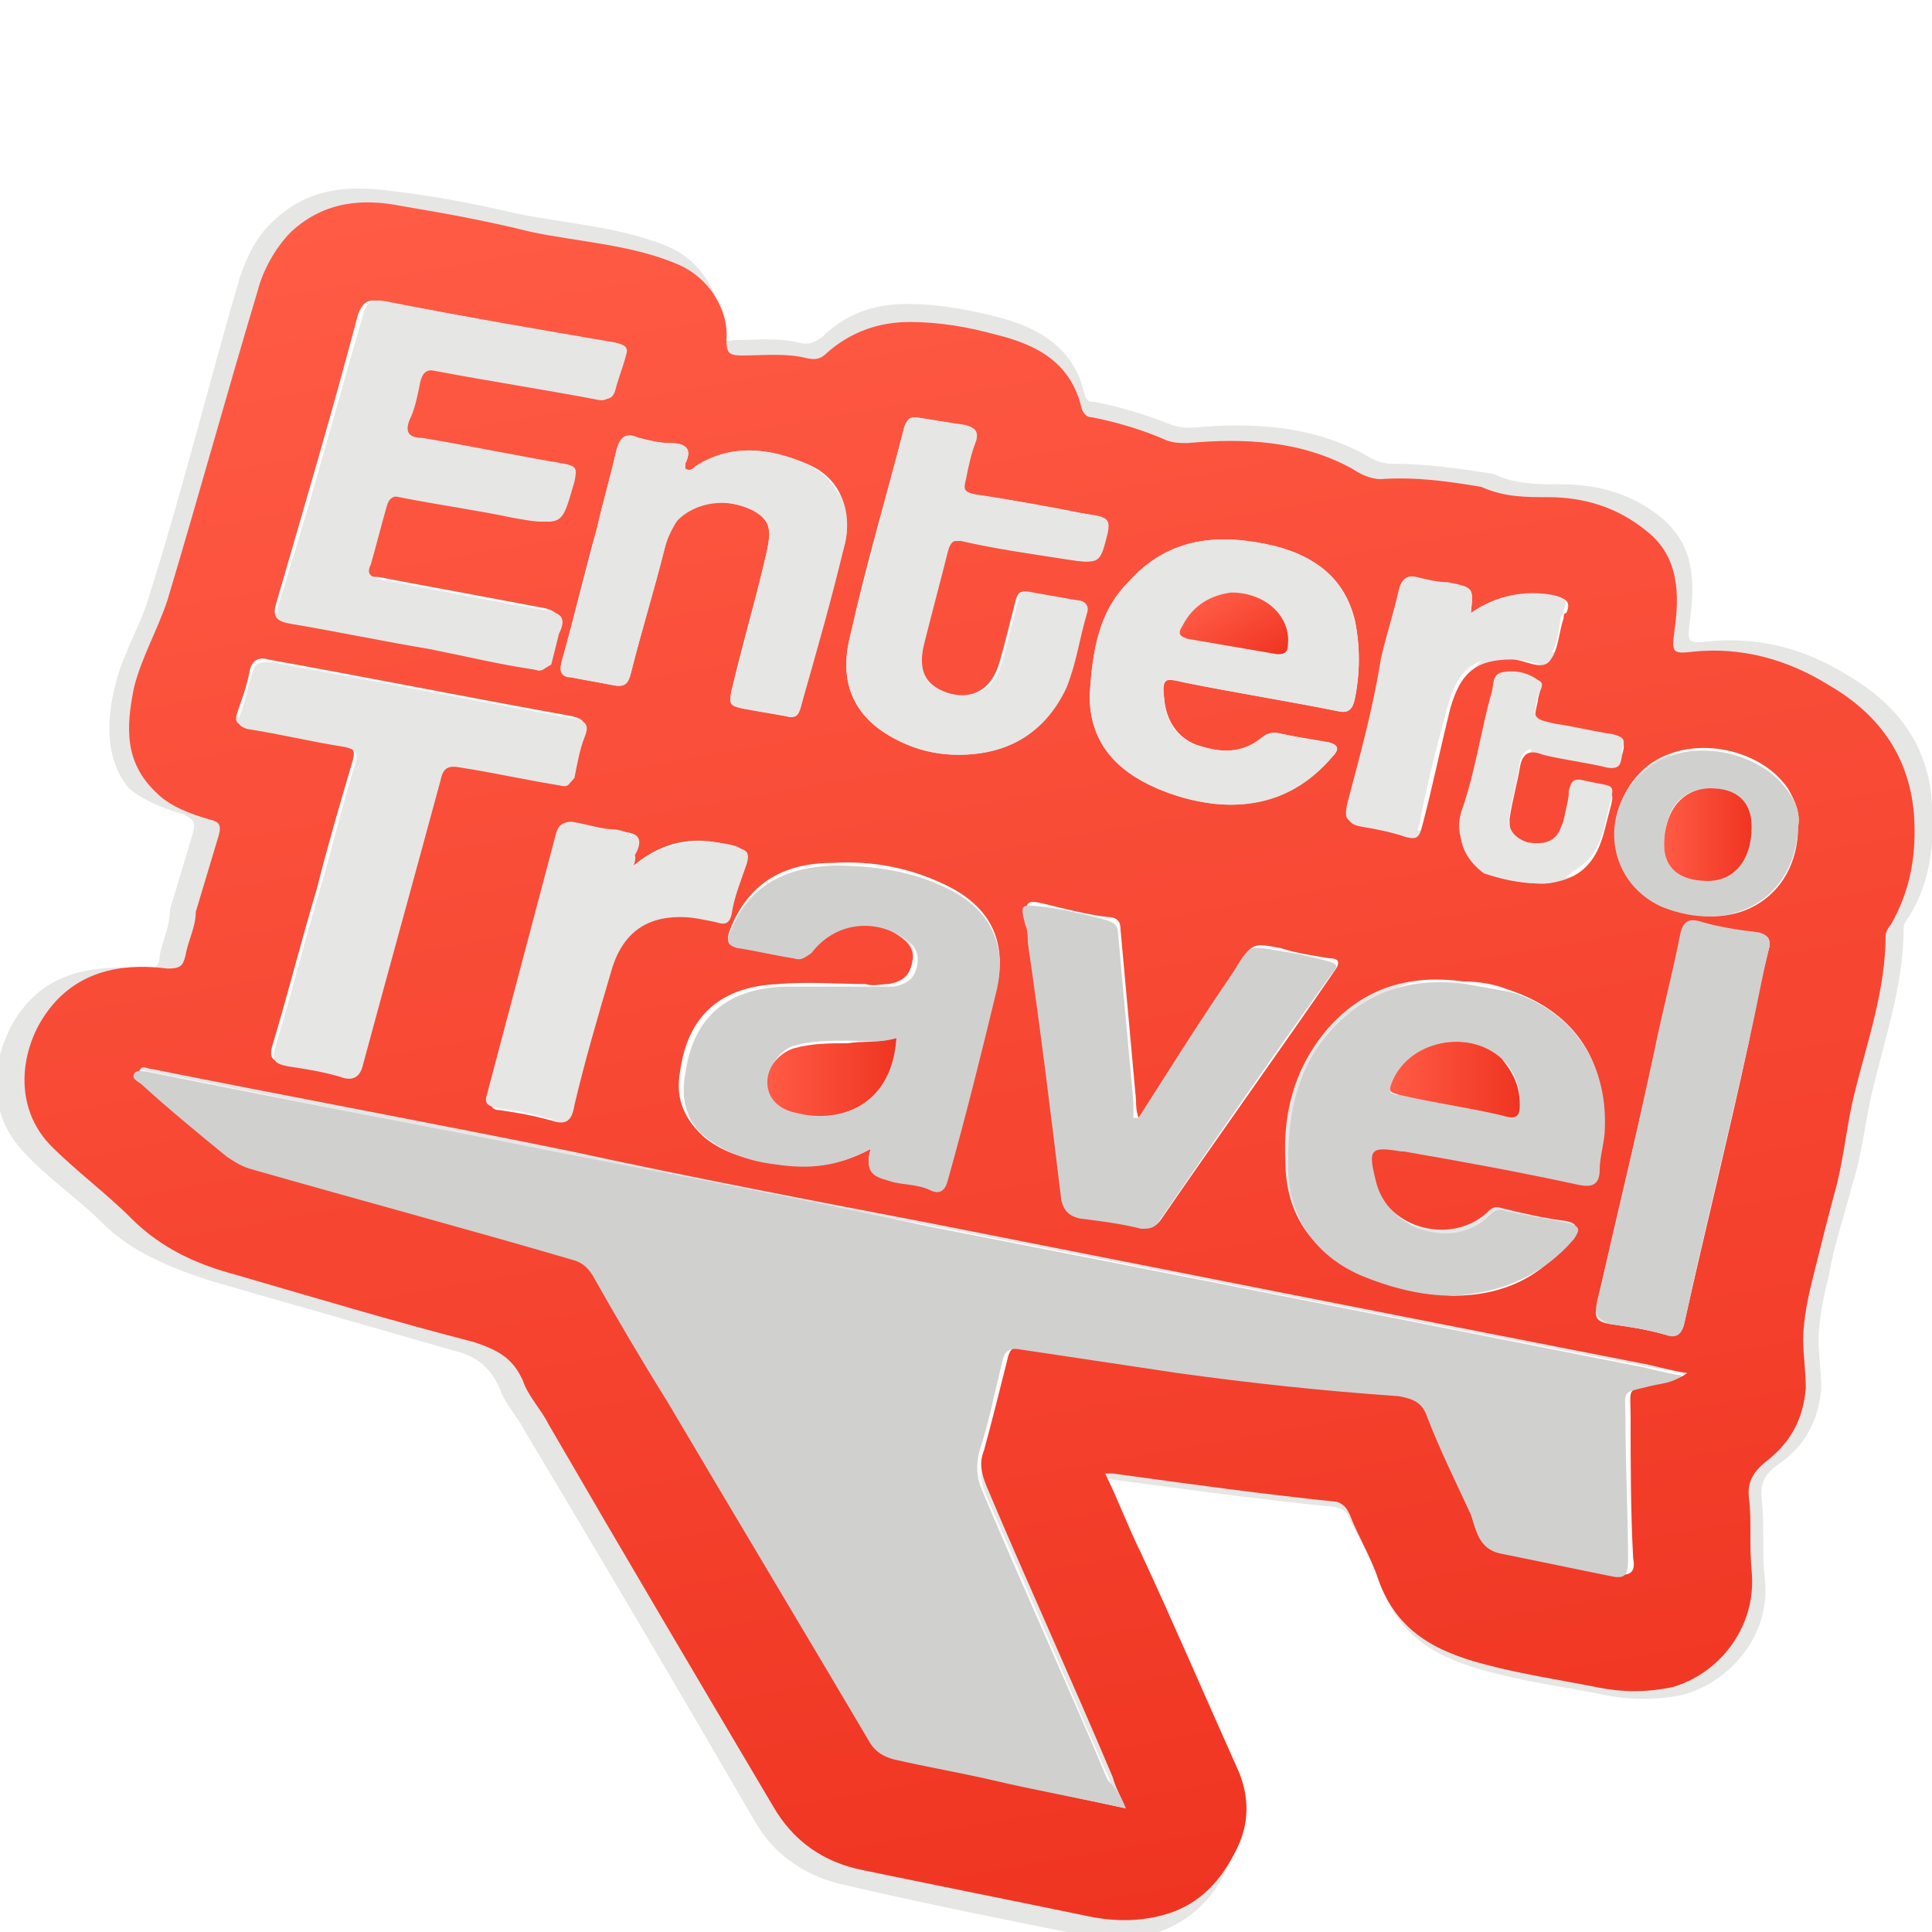 <?xml version="1.0" encoding="utf-8"?>
<!-- Generator: Adobe Illustrator 18.1.0, SVG Export Plug-In . SVG Version: 6.00 Build 0)  -->
<!DOCTYPE svg PUBLIC "-//W3C//DTD SVG 1.1//EN" "http://www.w3.org/Graphics/SVG/1.1/DTD/svg11.dtd">
<svg version="1.1" id="Layer_1" xmlns="http://www.w3.org/2000/svg" xmlns:xlink="http://www.w3.org/1999/xlink" x="0px" y="0px"
	 viewBox="0 0 75 75" enable-background="new 0 0 75 75" xml:space="preserve">
<g>
	<path fill="#E6E6E5" d="M58,18.4c0.8,0.4,1.7,0.4,2.6,0.4c1.5,0,2.8,0.4,3.9,1.3c1.3,1.1,1.3,2.5,1.1,4c-0.1,0.8-0.1,0.9,0.7,0.8
		c2-0.2,3.8,0.3,5.4,1.3c1.9,1.1,3.2,2.7,3.3,5.1c0.1,1.6-0.1,3-0.9,4.3c-0.1,0.1-0.2,0.3-0.2,0.4c0,2.2-0.7,4.2-1.2,6.3
		c-0.3,1.2-0.4,2.5-0.8,3.7c-0.3,1.2-0.7,2.3-0.9,3.5c-0.2,0.8-0.4,1.7-0.4,2.5c0,0.6,0.1,1.3,0.1,1.9c-0.1,1.2-0.6,2.2-1.6,2.9
		c-0.6,0.4-0.8,0.8-0.7,1.5c0.1,1,0,2,0.1,2.9c0.3,2.2-1.3,4.1-3.2,4.6c-1,0.2-2,0.2-3,0c-1.5-0.3-3-0.5-4.5-0.9
		c-1.9-0.5-3.5-1.3-4.2-3.4c-0.3-0.9-0.8-1.7-1.2-2.5c-0.1-0.3-0.2-0.4-0.6-0.5c-3-0.3-5.9-0.7-8.9-1.1c-0.1,0-0.1,0-0.3,0
		c0.5,1.1,0.9,2.1,1.4,3.2c1.3,2.9,2.6,5.8,3.8,8.7c0.4,1,0.4,2-0.1,3.1c-0.6,1.3-1.4,2.1-2.7,2.6c-1,0.3-2.1,0.3-3.1,0.1
		c-3-0.6-6-1.2-9-1.9c-1.5-0.3-2.8-1.1-3.6-2.5c-2.9-5-5.9-10.1-8.9-15.1c-0.3-0.6-0.8-1.1-1-1.7c-0.4-0.9-1-1.3-1.9-1.5
		c-3.1-0.9-6.3-1.8-9.4-2.7c-1.5-0.5-3-1.1-4.1-2.2c-1-1-2.2-1.8-3.1-2.8c-1.3-1.4-1.3-3.2-0.5-4.8c1-1.9,2.7-2.5,5.1-2.3
		c0.5,0.1,0.7-0.1,0.7-0.5c0.1-0.6,0.4-1.1,0.4-1.8c0.3-1,0.6-2,0.9-3c0.1-0.4,0-0.5-0.4-0.7c-0.7-0.2-1.5-0.5-2.1-1
		c-0.9-1.1-0.9-2.6-0.5-4.1c0.3-1.2,1-2.3,1.3-3.4c1.3-4.1,2.3-8.2,3.5-12.3c0.3-0.9,0.7-1.7,1.4-2.3c1.3-1.2,2.8-1.3,4.4-1.1
		c1.7,0.2,3.3,0.5,5,0.9c2,0.4,4,0.5,5.9,1.3c1.1,0.5,2,1.7,1.9,3c0,0.5,0.1,0.7,0.6,0.6c0.8,0,1.7-0.1,2.5,0.1
		c0.4,0.1,0.6,0,0.9-0.2c0.9-0.9,2-1.3,3.3-1.3c1.2,0,2.3,0.2,3.5,0.5c1.6,0.4,3,1.2,3.4,3c0.1,0.3,0.2,0.3,0.4,0.3
		c1,0.2,2,0.5,3,0.9c0.3,0.1,0.5,0.1,0.8,0.1c2.3-0.2,4.5-0.1,6.6,1c0.3,0.2,0.7,0.4,1.1,0.4C55.4,18,56.7,18.2,58,18.4z M43.8,70.8
		c-0.2-0.5-0.4-0.9-0.5-1.2c-1.7-3.8-3.3-7.7-5-11.5c-0.2-0.5-0.3-0.9-0.1-1.4c0.3-1.2,0.6-2.3,0.9-3.5c0.1-0.5,0.3-0.7,0.8-0.6
		c2,0.4,4.1,0.7,6.2,1c2.9,0.4,5.8,0.8,8.8,0.9c0.6,0,0.9,0.2,1.2,0.8c0.5,1.3,1.2,2.6,1.7,3.9c0.2,0.6,0.3,1.3,1.1,1.5
		c1.5,0.3,3,0.6,4.5,0.9c0.5,0.1,0.7-0.1,0.7-0.6C64,59.1,64,57.2,64,55.3c0-1.3-0.2-1,1-1.4c0.4-0.1,0.8-0.1,1.2-0.4
		c-0.7-0.1-1.3-0.3-2-0.4c-9.4-1.8-18.7-3.7-28-5.5c-4.8-0.9-9.6-1.9-14.3-2.8c-5.5-1.1-11.1-2.2-16.6-3.3c-0.2,0-0.4-0.2-0.5,0.1
		C4.7,41.8,5,41.9,5.1,42c1.1,0.9,2.2,1.9,3.3,2.8c0.3,0.3,0.7,0.4,1,0.5c4.2,1.2,8.4,2.4,12.6,3.6c0.4,0.1,0.6,0.3,0.8,0.6
		c1,1.7,2,3.4,3,5c2.7,4.5,5.4,9.1,8.1,13.6c0.2,0.4,0.5,0.6,0.9,0.6c1.3,0.2,2.6,0.5,3.9,0.8C40.2,70.1,42,70.5,43.8,70.8z
		 M33.7,44.7c-0.3,1.1,0.3,1.1,0.9,1.2c0.5,0.1,1,0.1,1.5,0.3s0.7,0,0.8-0.4c0.7-2.5,1.3-5,1.9-7.5c0.4-1.8-0.3-3.1-1.9-4
		c-1.4-0.7-3-1-4.6-1c-1.9,0-3.4,0.9-4.1,2.8c-0.1,0.3,0,0.5,0.3,0.5c0.7,0.1,1.5,0.3,2.2,0.4c0.2,0,0.4,0,0.5-0.2
		c0.9-1.2,2.6-1.4,3.8-0.5c0.4,0.3,0.6,0.6,0.4,1.1c-0.1,0.5-0.4,0.8-0.9,0.8c-0.3,0-0.6,0.1-0.9,0c-1.1,0-2.3-0.1-3.4,0
		c-2.3,0.1-3.6,1.2-3.9,3.5c-0.2,1.1,0.2,2,1.1,2.6c0.8,0.6,1.7,0.8,2.6,0.9C31.2,45.5,32.4,45.4,33.7,44.7z M56.8,50.5
		c1.9,0,3.5-0.8,4.7-2.3c0.2-0.3,0.3-0.5-0.2-0.6c-0.9-0.1-1.7-0.3-2.6-0.5c-0.3-0.1-0.4,0-0.6,0.2c-1.5,1.4-4.1,0.5-4.5-1.5
		c-0.3-1.2-0.1-1.4,1.1-1.1c0,0,0,0,0.1,0c2.3,0.4,4.6,0.9,7,1.3c0.5,0.1,0.8,0,0.9-0.6c0-0.6,0.2-1.1,0.2-1.7
		c0.2-2.6-1.2-4.6-3.7-5.4c-0.6-0.2-1.1-0.3-1.7-0.3c-2.2-0.3-4.1,0.3-5.6,2.1c-1.2,1.5-1.6,3.3-1.6,5.1c0,2.1,1.1,3.6,3,4.4
		C54.4,50.2,55.7,50.4,56.8,50.5z M20.4,25.7c0.3,0.1,0.4-0.1,0.5-0.3c0.1-0.4,0.2-0.8,0.3-1.2c0.2-0.6,0-0.8-0.6-0.9
		c-2.2-0.4-4.3-0.8-6.5-1.2c-0.4-0.1-0.6-0.2-0.4-0.6c0.3-0.7,0.5-1.5,0.6-2.2c0.1-0.4,0.3-0.5,0.7-0.4c1.5,0.3,3,0.6,4.5,0.9
		c1.8,0.3,1.8,0.3,2.2-1.4c0.1-0.5,0-0.6-0.4-0.7c-1.9-0.3-3.7-0.7-5.6-1c-0.5-0.1-0.7-0.2-0.5-0.8c0.2-0.5,0.3-1,0.4-1.4
		c0.1-0.5,0.3-0.6,0.8-0.5c2.1,0.4,4.2,0.8,6.3,1.2c0.4,0.1,0.6,0,0.7-0.4c0.1-0.5,0.2-0.9,0.4-1.4c0.1-0.4,0-0.5-0.4-0.6
		c-3-0.5-6.1-1.1-9.1-1.7c-0.5-0.1-0.7,0-0.9,0.5c-1,3.9-2.1,7.7-3.2,11.5c-0.1,0.5,0,0.7,0.5,0.7c1.9,0.3,3.8,0.7,5.6,1
		C17.8,25.2,19,25.4,20.4,25.7z M21.4,30.2c0.3,0.1,0.4-0.2,0.4-0.4c0.2-0.5,0.3-1.1,0.5-1.6s0-0.6-0.4-0.7c-4-0.7-8-1.5-12.1-2.3
		c-0.4-0.1-0.6,0-0.7,0.4c-0.1,0.6-0.3,1.1-0.5,1.7c-0.1,0.3,0,0.5,0.3,0.5c1.3,0.2,2.6,0.5,3.9,0.7c0.4,0.1,0.5,0.2,0.4,0.6
		c-0.5,1.7-1,3.4-1.5,5.2c-0.6,2-1.1,4.1-1.7,6.1c-0.2,0.6,0,0.7,0.5,0.8c0.7,0.1,1.4,0.2,2,0.4c0.5,0.1,0.8,0,0.9-0.6
		c1-3.7,2.1-7.5,3.1-11.2c0.1-0.5,0.3-0.6,0.8-0.5C18.8,29.8,20.1,30,21.4,30.2z M44.3,43.4C44.3,43.4,44.2,43.4,44.3,43.4
		c-0.1-0.3-0.1-0.5-0.1-0.7c-0.2-2.2-0.4-4.5-0.6-6.7c0-0.3-0.1-0.5-0.5-0.5c-0.8-0.1-1.7-0.3-2.5-0.5c-0.9-0.2-0.9-0.1-0.7,0.7
		c0,0.2,0.1,0.5,0.1,0.7c0.4,3.4,0.9,6.8,1.3,10.2c0.1,0.4,0.2,0.6,0.7,0.7c0.8,0.1,1.6,0.3,2.4,0.5c0.3,0.1,0.5,0,0.7-0.3
		c2.3-3.3,4.6-6.6,6.9-9.9c0.3-0.4,0.1-0.5-0.2-0.5c-0.6-0.1-1.3-0.2-1.9-0.4c-1.1-0.2-1.1-0.2-1.8,0.8
		C46.9,39.7,45.6,41.5,44.3,43.4z M42.4,26.7c0,1.9,1,3,2.6,3.7c0.7,0.3,1.5,0.5,2.3,0.6c1.9,0.2,3.5-0.4,4.7-1.9
		c0.3-0.3,0.3-0.5-0.2-0.6c-0.6-0.1-1.2-0.2-1.8-0.3c-0.4-0.1-0.6,0-0.9,0.2c-0.8,0.6-1.7,0.6-2.5,0.2c-0.7-0.3-1.1-0.9-1.2-1.7
		c-0.1-0.9,0-0.9,0.9-0.7c2,0.4,4,0.7,6,1.1c0.4,0.1,0.7,0,0.8-0.5c0.2-1,0.3-2,0-3c-0.4-1.7-1.6-2.6-3.2-3
		c-2.2-0.5-4.2-0.4-5.9,1.4C42.7,23.4,42.5,25,42.4,26.7z M37.2,29c2,0,3.5-0.9,4.2-2.6c0.4-0.9,0.5-2,0.8-2.9
		c0.1-0.3-0.1-0.5-0.4-0.5c-0.6-0.1-1.2-0.2-1.7-0.3c-0.4-0.1-0.5,0-0.6,0.4c-0.2,0.8-0.4,1.6-0.6,2.4c-0.4,1.1-1.1,1.5-2.2,1.2
		c-0.9-0.3-1.2-0.9-0.9-2c0.3-1.2,0.6-2.4,0.9-3.6c0.1-0.4,0.2-0.4,0.6-0.4c1.4,0.3,2.8,0.5,4.1,0.8c1.3,0.2,1.3,0.2,1.6-1
		c0.1-0.5,0-0.6-0.5-0.7c-1.6-0.3-3.1-0.6-4.7-0.8c-0.5-0.1-0.5-0.3-0.4-0.6c0.2-0.5,0.3-1.1,0.4-1.6c0.1-0.4,0-0.5-0.4-0.6
		c-0.6-0.1-1.3-0.2-1.9-0.3C35.1,15.8,35,16,35,16.3c-0.7,2.8-1.5,5.5-2.2,8.3c-0.5,2,0.3,3.5,2.3,4.2C35.9,28.9,36.6,29,37.2,29z
		 M26.4,17.7c0-0.1,0-0.2,0-0.2c0.3-0.6,0-0.8-0.6-0.8c-0.4,0-0.8-0.1-1.2-0.2c-0.7-0.2-0.8,0.2-1,0.7c-0.2,1-0.5,1.9-0.7,2.9
		c-0.5,1.8-1,3.6-1.4,5.4c-0.1,0.4,0,0.6,0.4,0.6c0.6,0.1,1.1,0.2,1.7,0.3c0.5,0.1,0.6-0.1,0.7-0.5c0.4-1.6,0.9-3.3,1.3-4.9
		c0.1-0.4,0.3-0.8,0.5-1.2c0.6-0.8,1.9-1,2.9-0.4c0.7,0.4,0.8,0.8,0.5,2c-0.4,1.7-0.9,3.5-1.4,5.2C28,27,28,27.2,28.5,27.3
		c0.6,0.1,1.2,0.2,1.8,0.3c0.4,0.1,0.5,0,0.6-0.4c0.6-2.2,1.2-4.3,1.7-6.5c0.3-1.4-0.2-2.6-1.5-3.2c-1.5-0.7-3-0.8-4.4,0.1
		C26.6,17.6,26.5,17.7,26.4,17.7z M69.3,36.6c0.1-0.3-0.1-0.4-0.4-0.4c-0.7-0.1-1.5-0.2-2.2-0.4s-0.8,0.1-0.9,0.6
		c-0.3,1.5-0.7,3.1-1,4.6c-0.8,3.3-1.5,6.5-2.3,9.8c-0.1,0.5-0.1,0.7,0.5,0.8c0.7,0.1,1.5,0.2,2.2,0.4c0.5,0.1,0.7,0,0.8-0.5
		c0.8-3.7,1.7-7.4,2.6-11.1C68.8,39.1,69.1,37.9,69.3,36.6z M24.3,33.4c0-0.3,0-0.4,0.1-0.5c0.3-0.6,0-0.8-0.6-0.9
		c-0.6-0.1-1.2-0.2-1.8-0.3c-0.3-0.1-0.5,0-0.6,0.4c-0.9,3.5-1.9,6.9-2.8,10.4c-0.1,0.3,0,0.5,0.3,0.5c0.7,0.1,1.4,0.2,2,0.4
		s0.8,0,0.9-0.6c0.4-1.7,0.9-3.5,1.4-5.2c0.4-1.5,1.3-2.2,2.7-2.2c0.5,0,0.9,0.1,1.4,0.2c0.3,0.1,0.5,0.1,0.6-0.3
		c0.2-0.7,0.4-1.4,0.6-2.1c0.1-0.4,0-0.6-0.4-0.6C26.8,32.2,25.5,32.4,24.3,33.4z M57.5,23.4c0.1-1,0.1-1-0.8-1.2
		c-0.4-0.1-0.8-0.1-1.2-0.2s-0.6,0-0.7,0.5c-0.2,0.9-0.5,1.8-0.7,2.7c-0.4,1.9-0.9,3.8-1.4,5.8c-0.1,0.5-0.1,0.7,0.5,0.8
		c0.6,0.1,1.2,0.2,1.7,0.4c0.4,0.1,0.5,0,0.6-0.4c0.4-1.6,0.8-3.1,1.2-4.7c0.4-1.4,1.1-1.9,2.4-2c0.5,0,1.2,0.5,1.6,0
		c0.3-0.4,0.3-1.1,0.5-1.6c0-0.1,0-0.2,0.1-0.3c0.2-0.4,0-0.6-0.4-0.6C59.6,22.5,58.6,22.7,57.5,23.4z M70.5,31.9
		c0.1-0.5-0.1-1-0.4-1.5c-1.1-1.7-3.9-2.2-5.5-0.9c-2,1.5-1.7,4.6,0.6,5.6C67.8,36.2,70.5,34.8,70.5,31.9z M60.4,34.1
		c0.3,0,0.8-0.1,1.2-0.4c0.9-0.5,1.1-1.4,1.3-2.3c0.3-1.2,0.4-1-0.9-1.3c-0.4-0.1-0.6,0.1-0.6,0.4c-0.1,0.5-0.2,0.9-0.4,1.4
		c-0.2,0.6-0.7,0.8-1.3,0.6c-0.6-0.1-0.8-0.6-0.7-1.1c0.1-0.7,0.3-1.4,0.4-2.1c0.1-0.6,0.4-0.7,0.9-0.6c0.8,0.2,1.7,0.3,2.5,0.5
		c0.6,0.1,0.5-0.3,0.6-0.7s0-0.5-0.4-0.5c-0.8-0.1-1.5-0.3-2.3-0.4c-0.9-0.2-0.9-0.2-0.7-1.1c0.1-0.2,0.2-0.5,0-0.6
		c-0.4-0.2-1-0.3-1.4-0.3c-0.4,0.1-0.3,0.5-0.4,0.8c-0.4,1.5-0.6,3-1.1,4.5c-0.3,1,0,1.8,0.9,2.4C58.7,34,59.4,34.1,60.4,34.1z"/>
	
		<linearGradient id="SVGID_1_" gradientUnits="userSpaceOnUse" x1="32.082" y1="77.221" x2="44.372" y2="7.524" gradientTransform="matrix(0.997 0 0 -0.997 0 81.938)">
		<stop  offset="0" style="stop-color:#FF5B45"/>
		<stop  offset="1" style="stop-color:#EF3522"/>
	</linearGradient>
	<path fill="url(#SVGID_1_)" d="M57.5,18.9c0.9,0.4,1.7,0.4,2.6,0.4c1.4,0,2.7,0.4,3.8,1.3c1.3,1,1.3,2.5,1.1,3.9
		c-0.1,0.8-0.1,0.9,0.7,0.8c1.9-0.2,3.7,0.3,5.3,1.3c1.9,1.1,3.1,2.7,3.3,5c0.1,1.5-0.1,2.9-0.9,4.3c-0.1,0.1-0.2,0.3-0.2,0.4
		c0,2.1-0.7,4.1-1.2,6.1c-0.3,1.2-0.4,2.4-0.7,3.6c-0.3,1.1-0.6,2.3-0.9,3.5C70.2,50.3,70,51.2,70,52c0,0.6,0.1,1.2,0.1,1.9
		c-0.1,1.2-0.6,2.1-1.5,2.8c-0.5,0.4-0.8,0.8-0.7,1.5C68,59,67.9,60,68,61c0.2,2.2-1.3,4-3.1,4.5c-1,0.2-1.9,0.2-2.9,0
		c-1.5-0.3-2.9-0.5-4.4-0.9c-1.9-0.5-3.4-1.3-4.1-3.3c-0.3-0.9-0.8-1.7-1.1-2.5c-0.1-0.2-0.2-0.4-0.5-0.5c-2.9-0.3-5.8-0.7-8.7-1.1
		c-0.1,0-0.1,0-0.3,0c0.5,1,0.9,2.1,1.4,3.1c1.3,2.8,2.5,5.6,3.8,8.5c0.4,1,0.4,2-0.1,3c-0.6,1.2-1.4,2.1-2.7,2.5
		c-1,0.3-2,0.3-3,0.1c-2.9-0.6-5.9-1.2-8.8-1.8c-1.5-0.3-2.7-1.1-3.5-2.5c-2.9-4.9-5.8-9.8-8.7-14.8c-0.3-0.6-0.8-1.1-1-1.7
		c-0.4-0.9-1-1.2-1.9-1.5c-3.1-0.8-6.1-1.7-9.2-2.6c-1.5-0.4-2.9-1-4.1-2.2c-1-1-2.1-1.8-3.1-2.8c-1.3-1.3-1.3-3.2-0.5-4.7
		c1-1.8,2.7-2.5,5-2.2c0.5,0,0.6-0.1,0.7-0.5c0.1-0.6,0.4-1.1,0.4-1.7c0.3-1,0.6-2,0.9-3c0.1-0.4,0-0.5-0.4-0.6
		c-0.7-0.2-1.5-0.5-2-1c-1.3-1.2-1.2-2.6-0.9-4.1c0.3-1.2,0.9-2.2,1.3-3.4c1.2-4,2.3-8,3.5-12c0.2-0.8,0.7-1.7,1.3-2.3
		c1.3-1.2,2.8-1.3,4.3-1c1.8,0.3,3.4,0.6,5,1c1.9,0.4,4,0.5,5.8,1.3c1.1,0.5,1.9,1.7,1.8,2.9c0,0.5,0.1,0.6,0.6,0.6
		c0.8,0,1.7-0.1,2.5,0.1c0.4,0.1,0.6,0,0.8-0.2c0.9-0.8,2-1.2,3.2-1.2s2.3,0.2,3.4,0.5c1.6,0.4,2.9,1.1,3.3,2.9
		c0.1,0.2,0.2,0.3,0.4,0.3c1,0.2,2,0.5,2.9,0.9c0.3,0.1,0.5,0.1,0.8,0.1c2.2-0.2,4.4-0.1,6.4,1c0.3,0.2,0.7,0.4,1.1,0.4
		C55,18.5,56.3,18.7,57.5,18.9z M43.7,70.2c-0.2-0.5-0.4-0.8-0.5-1.2c-1.6-3.8-3.3-7.5-4.9-11.3c-0.2-0.5-0.3-0.9-0.1-1.4
		c0.3-1.1,0.6-2.3,0.9-3.5c0.1-0.5,0.3-0.6,0.8-0.5c2,0.3,4,0.7,6,0.9c2.9,0.4,5.7,0.7,8.6,0.9c0.6,0,0.9,0.2,1.1,0.8
		c0.5,1.3,1.2,2.5,1.7,3.8c0.2,0.5,0.3,1.3,1.1,1.5c1.5,0.3,2.9,0.6,4.4,0.9c0.5,0.1,0.7-0.1,0.6-0.6c-0.1-1.8-0.1-3.7-0.1-5.5
		c0-1.2-0.2-1,1-1.3c0.4-0.1,0.8-0.1,1.2-0.4c-0.7-0.1-1.3-0.3-1.9-0.4c-9.2-1.8-18.3-3.6-27.4-5.4c-4.7-0.9-9.4-1.8-14-2.8
		c-5.4-1.1-10.8-2.1-16.3-3.2c-0.2,0-0.4-0.2-0.5,0.1c-0.1,0.2,0.2,0.3,0.3,0.4c1.1,0.9,2.2,1.8,3.3,2.8c0.3,0.3,0.6,0.4,1,0.5
		c4.1,1.2,8.2,2.4,12.4,3.5c0.4,0.1,0.6,0.3,0.8,0.6c1,1.6,1.9,3.3,2.9,4.9c2.6,4.4,5.3,8.9,7.9,13.3c0.2,0.4,0.5,0.5,0.9,0.6
		c1.3,0.2,2.5,0.5,3.8,0.8C40.2,69.5,41.9,69.8,43.7,70.2z M33.8,44.6c-0.3,1,0.3,1.1,0.9,1.2c0.5,0.1,1,0.1,1.4,0.3
		c0.5,0.2,0.6,0,0.7-0.4c0.6-2.5,1.3-4.9,1.9-7.4c0.4-1.8-0.3-3.1-1.9-3.9c-1.4-0.7-2.9-1-4.5-0.9c-1.9,0-3.3,0.8-4,2.7
		c-0.1,0.3,0,0.5,0.3,0.5c0.7,0.1,1.5,0.3,2.2,0.4c0.2,0,0.4,0,0.5-0.2c0.9-1.2,2.5-1.4,3.7-0.5c0.4,0.3,0.5,0.6,0.4,1
		c-0.1,0.5-0.4,0.7-0.9,0.8c-0.3,0-0.6,0.1-0.9,0c-1.1,0-2.2-0.1-3.4,0c-2.2,0.1-3.5,1.2-3.8,3.4c-0.2,1.1,0.2,1.9,1,2.6
		c0.8,0.6,1.6,0.8,2.5,0.9C31.3,45.4,32.5,45.3,33.8,44.6z M56.4,50.3c1.9,0,3.5-0.7,4.6-2.3c0.2-0.3,0.3-0.5-0.2-0.6
		c-0.8-0.1-1.7-0.3-2.5-0.5c-0.3-0.1-0.4,0-0.6,0.2c-1.5,1.3-4,0.5-4.4-1.4c-0.3-1.2-0.1-1.4,1-1.1c0,0,0,0,0.1,0
		c2.3,0.4,4.5,0.9,6.8,1.3c0.5,0.1,0.8,0,0.8-0.6c0-0.5,0.2-1.1,0.2-1.6c0.2-2.6-1.2-4.5-3.7-5.3c-0.5-0.2-1.1-0.3-1.7-0.3
		c-2.2-0.3-4,0.3-5.4,2c-1.2,1.5-1.6,3.2-1.5,5c0,2,1,3.5,2.9,4.3C54.1,50,55.3,50.2,56.4,50.3z M20.8,26c0.3,0.1,0.4-0.1,0.5-0.3
		c0.1-0.4,0.2-0.8,0.3-1.2c0.2-0.6,0-0.8-0.5-0.9c-2.1-0.4-4.3-0.8-6.4-1.2c-0.5,0-0.6-0.1-0.5-0.5c0.3-0.7,0.5-1.5,0.6-2.2
		c0.1-0.4,0.3-0.5,0.7-0.4c1.5,0.3,3,0.5,4.4,0.8c1.7,0.3,1.7,0.3,2.2-1.4c0.1-0.5,0-0.6-0.4-0.7c-1.8-0.3-3.7-0.7-5.5-1
		c-0.5-0.1-0.7-0.2-0.5-0.7s0.3-0.9,0.4-1.4c0.1-0.4,0.3-0.6,0.8-0.5c2.1,0.4,4.1,0.7,6.2,1.1c0.4,0.1,0.6,0,0.6-0.4
		c0.1-0.5,0.2-0.9,0.4-1.3c0.1-0.4,0-0.5-0.4-0.5c-3-0.5-6-1.1-8.9-1.6c-0.5-0.1-0.7,0-0.9,0.5c-1,3.8-2.1,7.5-3.2,11.3
		c-0.1,0.4,0,0.6,0.5,0.7c1.8,0.3,3.7,0.7,5.5,1C18.2,25.5,19.4,25.8,20.8,26z M21.8,30.5c0.3,0.1,0.4-0.2,0.4-0.4
		c0.1-0.5,0.3-1.1,0.4-1.6c0.2-0.5,0-0.6-0.4-0.7c-3.9-0.7-7.9-1.5-11.8-2.2c-0.3-0.1-0.6,0-0.7,0.4c-0.1,0.6-0.3,1.1-0.5,1.7
		c-0.1,0.3,0,0.4,0.3,0.5c1.3,0.2,2.5,0.5,3.8,0.7c0.4,0.1,0.5,0.2,0.4,0.6c-0.5,1.7-1,3.4-1.4,5c-0.6,2-1.1,4-1.7,6
		c-0.2,0.6,0,0.7,0.5,0.8c0.7,0.1,1.3,0.2,2,0.4c0.5,0.1,0.7,0,0.9-0.5c1-3.7,2-7.3,3-11c0.1-0.5,0.3-0.6,0.8-0.5
		C19.2,30,20.5,30.2,21.8,30.5z M44.2,43.4C44.2,43.4,44.1,43.4,44.2,43.4c-0.1-0.3-0.1-0.5-0.1-0.7c-0.2-2.2-0.4-4.4-0.6-6.6
		c0-0.3-0.1-0.5-0.5-0.5c-0.8-0.1-1.6-0.3-2.4-0.5c-0.8-0.2-0.8-0.1-0.7,0.7c0,0.2,0.1,0.5,0.1,0.7c0.4,3.3,0.9,6.6,1.3,10
		c0.1,0.4,0.2,0.6,0.7,0.7c0.8,0.1,1.6,0.3,2.4,0.4c0.3,0.1,0.5,0,0.7-0.3c2.2-3.2,4.5-6.4,6.7-9.6c0.3-0.4,0.1-0.5-0.2-0.5
		c-0.6-0.1-1.3-0.2-1.9-0.4c-1.1-0.2-1.1-0.2-1.7,0.8C46.7,39.7,45.4,41.5,44.2,43.4z M42.3,27c0,1.8,1,2.9,2.6,3.6
		c0.7,0.3,1.4,0.5,2.2,0.6c1.8,0.2,3.4-0.4,4.6-1.8c0.3-0.3,0.3-0.5-0.2-0.6c-0.6-0.1-1.2-0.2-1.7-0.3c-0.3-0.1-0.6,0-0.9,0.2
		c-0.8,0.6-1.6,0.5-2.5,0.2c-0.7-0.3-1.1-0.9-1.2-1.7c-0.1-0.9,0-0.9,0.8-0.7c2,0.4,3.9,0.7,5.9,1.1c0.4,0.1,0.6,0,0.7-0.5
		c0.2-1,0.2-2,0-3c-0.4-1.7-1.6-2.5-3.1-2.9c-2.1-0.5-4.1-0.4-5.7,1.4C42.6,23.8,42.4,25.4,42.3,27z M37.2,29.3c2,0,3.4-0.9,4.1-2.6
		c0.4-0.9,0.5-1.9,0.8-2.9c0.1-0.3-0.1-0.5-0.4-0.5c-0.6-0.1-1.1-0.2-1.7-0.3c-0.4-0.1-0.5,0-0.6,0.4c-0.2,0.8-0.4,1.6-0.6,2.3
		c-0.3,1.1-1.1,1.5-2.1,1.2c-0.9-0.2-1.2-0.9-0.9-2c0.3-1.2,0.6-2.3,0.9-3.5c0.1-0.4,0.2-0.4,0.6-0.4c1.3,0.3,2.7,0.5,4,0.7
		s1.2,0.2,1.6-1c0.1-0.5,0-0.6-0.5-0.7c-1.5-0.3-3.1-0.6-4.6-0.8c-0.5-0.1-0.5-0.3-0.4-0.6c0.1-0.5,0.3-1,0.4-1.5
		c0.1-0.4,0-0.5-0.4-0.6c-0.6-0.1-1.3-0.2-1.9-0.3c-0.2,0-0.3,0.1-0.4,0.4c-0.7,2.7-1.5,5.4-2.1,8.1c-0.5,2,0.3,3.4,2.2,4.2
		C35.9,29.2,36.6,29.3,37.2,29.3z M26.6,18.2c0-0.1,0-0.2,0-0.2c0.3-0.6,0-0.8-0.6-0.8c-0.4,0-0.8-0.1-1.2-0.2
		c-0.6-0.2-0.8,0.2-0.9,0.6c-0.2,0.9-0.5,1.9-0.7,2.8c-0.5,1.8-0.9,3.5-1.4,5.3c-0.1,0.4,0,0.6,0.4,0.6c0.5,0.1,1.1,0.2,1.6,0.3
		c0.5,0.1,0.6-0.1,0.7-0.5c0.4-1.6,0.9-3.2,1.3-4.8c0.1-0.4,0.3-0.8,0.5-1.1c0.6-0.8,1.8-0.9,2.9-0.4c0.7,0.4,0.8,0.7,0.5,1.9
		c-0.4,1.7-0.9,3.4-1.3,5.1c-0.1,0.4,0,0.6,0.4,0.7c0.6,0.1,1.2,0.2,1.7,0.3c0.4,0.1,0.5,0,0.6-0.4c0.5-2.1,1.1-4.2,1.7-6.3
		c0.3-1.3-0.2-2.6-1.5-3.1c-1.4-0.6-2.9-0.8-4.3,0.1C26.9,18.2,26.8,18.3,26.6,18.2z M68.7,36.7c0-0.3-0.1-0.4-0.4-0.4
		c-0.7-0.1-1.5-0.2-2.2-0.4c-0.6-0.2-0.8,0.1-0.9,0.6c-0.3,1.5-0.7,3-1,4.5c-0.7,3.2-1.5,6.4-2.2,9.6c-0.1,0.5-0.1,0.7,0.5,0.8
		c0.7,0.1,1.4,0.2,2.1,0.4c0.5,0.1,0.7,0,0.8-0.5c0.8-3.6,1.7-7.2,2.5-10.9C68.1,39.1,68.4,37.9,68.7,36.7z M24.6,33.6
		c0-0.2,0-0.4,0.1-0.5c0.3-0.6,0-0.8-0.6-0.8c-0.6-0.1-1.2-0.2-1.7-0.3c-0.3-0.1-0.5,0-0.6,0.4c-0.9,3.4-1.8,6.8-2.7,10.2
		c-0.1,0.3,0,0.5,0.3,0.5c0.7,0.1,1.3,0.2,2,0.4c0.6,0.2,0.8,0,0.9-0.6c0.4-1.7,0.9-3.4,1.4-5.1c0.4-1.5,1.3-2.2,2.7-2.2
		c0.5,0,0.9,0.1,1.4,0.2c0.3,0.1,0.5,0.1,0.6-0.3c0.1-0.7,0.4-1.4,0.6-2c0.1-0.4,0-0.5-0.4-0.6C27.1,32.4,25.8,32.6,24.6,33.6z
		 M57.1,23.8c0.1-1,0.1-1-0.8-1.1c-0.4-0.1-0.8-0.1-1.2-0.2s-0.6,0-0.7,0.5c-0.2,0.9-0.5,1.8-0.7,2.7c-0.4,1.9-0.9,3.8-1.3,5.6
		c-0.1,0.5-0.1,0.7,0.5,0.8s1.1,0.2,1.7,0.4c0.4,0.1,0.5,0,0.6-0.4c0.4-1.5,0.7-3,1.1-4.6c0.4-1.4,1-1.9,2.4-1.9
		c0.5,0,1.2,0.5,1.5,0c0.3-0.4,0.3-1,0.5-1.6c0-0.1,0-0.2,0.1-0.2c0.2-0.4,0-0.6-0.4-0.6C59.2,22.9,58.1,23.1,57.1,23.8z M69.8,32.1
		c0.1-0.5-0.1-1-0.4-1.5c-1.1-1.6-3.8-2.1-5.4-0.9c-1.9,1.5-1.7,4.5,0.5,5.4C67.2,36.4,69.8,34.9,69.8,32.1z M59.9,34.3
		c0.3,0,0.8-0.1,1.2-0.3c0.9-0.5,1.1-1.4,1.3-2.2c0.3-1.2,0.4-1-0.9-1.3c-0.4-0.1-0.5,0.1-0.6,0.4c-0.1,0.5-0.2,0.9-0.3,1.4
		c-0.2,0.6-0.6,0.8-1.3,0.6c-0.6-0.1-0.7-0.5-0.7-1.1c0.1-0.7,0.3-1.4,0.4-2s0.4-0.7,0.9-0.5c0.8,0.2,1.7,0.3,2.5,0.5
		c0.6,0.1,0.5-0.3,0.6-0.6c0.1-0.4,0-0.5-0.4-0.5c-0.8-0.1-1.5-0.3-2.2-0.4c-0.9-0.2-0.9-0.2-0.7-1.1c0-0.2,0.2-0.5,0-0.6
		c-0.4-0.2-0.9-0.3-1.4-0.3c-0.4,0.1-0.3,0.5-0.4,0.8c-0.4,1.5-0.6,3-1.1,4.4c-0.3,1,0,1.8,0.8,2.4C58.2,34.1,58.9,34.3,59.9,34.3z"
		/>
	<path fill="#D0D0CF" d="M43.7,70.2c-1.8-0.4-3.5-0.7-5.2-1.1c-1.3-0.3-2.5-0.5-3.8-0.8c-0.4-0.1-0.7-0.3-0.9-0.6
		c-2.6-4.4-5.3-8.9-7.9-13.3c-1-1.6-2-3.3-2.9-4.9c-0.2-0.3-0.4-0.5-0.8-0.6c-4.1-1.2-8.2-2.3-12.4-3.5c-0.4-0.1-0.7-0.3-1-0.5
		c-1.1-0.9-2.2-1.8-3.3-2.8c-0.1-0.1-0.4-0.2-0.3-0.4s0.3-0.1,0.5-0.1c5.4,1.1,10.8,2.1,16.3,3.2c4.7,0.9,9.4,1.8,14,2.8
		c9.2,1.8,18.3,3.6,27.4,5.4c0.6,0.1,1.2,0.3,1.9,0.4c-0.4,0.3-0.8,0.3-1.2,0.4c-1.2,0.3-1,0.1-1,1.3c0,1.8,0.1,3.7,0.1,5.5
		c0,0.5-0.1,0.7-0.6,0.6c-1.5-0.3-2.9-0.6-4.4-0.9c-0.8-0.2-0.9-0.9-1.1-1.5c-0.6-1.3-1.2-2.5-1.7-3.8c-0.2-0.6-0.6-0.7-1.1-0.8
		c-2.9-0.2-5.7-0.5-8.6-0.9c-2-0.3-4-0.6-6-0.9c-0.5-0.1-0.7,0-0.8,0.5c-0.3,1.2-0.5,2.3-0.9,3.5c-0.1,0.5-0.1,0.9,0.1,1.4
		c1.6,3.8,3.3,7.5,4.9,11.3C43.3,69.4,43.5,69.7,43.7,70.2z"/>
	<path fill="#D0D0CF" d="M33.8,44.6c-1.3,0.7-2.4,0.8-3.7,0.6c-0.9-0.1-1.8-0.4-2.5-0.9c-0.9-0.6-1.2-1.5-1-2.6
		c0.3-2.2,1.6-3.3,3.8-3.4c1.1,0,2.2,0,3.4,0c0.3,0,0.6,0,0.9,0c0.5-0.1,0.8-0.3,0.9-0.8c0.1-0.5-0.1-0.8-0.4-1
		c-1.2-0.9-2.8-0.7-3.7,0.5c-0.3,0.2-0.4,0.3-0.7,0.2c-0.7-0.1-1.5-0.3-2.2-0.4c-0.3-0.1-0.4-0.2-0.3-0.5c0.7-1.9,2.1-2.6,4-2.7
		c1.6,0,3.1,0.2,4.5,0.9c1.6,0.8,2.3,2.1,1.9,3.9c-0.6,2.5-1.2,4.9-1.9,7.4c-0.1,0.4-0.3,0.6-0.7,0.4c-0.4-0.2-0.9-0.2-1.4-0.3
		C34.1,45.7,33.5,45.7,33.8,44.6z M34.8,40.3c-0.7,0.2-1.3,0.1-1.9,0.1c-0.7,0-1.4,0-2.1,0.2c-0.6,0.2-1,0.9-1,1.5
		c0.1,0.6,0.5,0.9,1.1,1C32.5,43.5,34.6,42.9,34.8,40.3z"/>
	<path fill="#D0D0CF" d="M56.4,50.3c-1.2,0-2.4-0.3-3.6-0.8C51,48.7,50,47.2,50,45.2c0-1.8,0.3-3.6,1.5-5c1.4-1.7,3.3-2.3,5.4-2
		c0.6,0.1,1.1,0.2,1.7,0.3c2.4,0.7,3.8,2.7,3.7,5.3c0,0.5-0.2,1.1-0.2,1.6c0,0.6-0.3,0.7-0.8,0.6c-2.3-0.5-4.5-0.9-6.8-1.3
		c0,0,0,0-0.1,0c-1.2-0.2-1.3-0.1-1,1.1c0.4,1.9,3,2.8,4.4,1.4c0.2-0.2,0.4-0.3,0.6-0.2c0.8,0.2,1.7,0.3,2.5,0.5
		c0.5,0.1,0.4,0.3,0.2,0.6C59.9,49.5,58.3,50.2,56.4,50.3z M59,42.9c0-0.8-0.2-1.3-0.7-1.8c-1.3-1.2-3.7-0.7-4.3,1
		c-0.1,0.3,0,0.4,0.3,0.4c1.4,0.3,2.7,0.5,4,0.8C58.9,43.5,59,43.3,59,42.9z"/>
	<path fill="#E6E6E5" d="M20.8,26c-1.3-0.3-2.7-0.5-4-0.8c-1.8-0.3-3.7-0.7-5.5-1c-0.5-0.1-0.6-0.3-0.5-0.7C12,19.7,13,16,14.1,12.2
		c0.1-0.5,0.4-0.6,0.9-0.5c3,0.6,6,1.1,8.9,1.6c0.4,0.1,0.5,0.2,0.4,0.5c-0.1,0.4-0.3,0.9-0.4,1.3c-0.1,0.4-0.3,0.4-0.6,0.4
		c-2.1-0.4-4.1-0.7-6.2-1.1c-0.5-0.1-0.7,0-0.8,0.5c-0.1,0.5-0.2,1-0.4,1.4c-0.2,0.5,0,0.7,0.5,0.7c1.8,0.3,3.7,0.7,5.5,1
		c0.5,0.1,0.5,0.2,0.4,0.7c-0.5,1.7-0.4,1.7-2.2,1.4c-1.5-0.3-3-0.6-4.4-0.8c-0.4-0.1-0.6,0-0.7,0.4c-0.2,0.7-0.4,1.5-0.6,2.2
		c-0.2,0.4,0,0.5,0.4,0.6c2.1,0.4,4.2,0.8,6.4,1.2c0.6,0.1,0.8,0.3,0.5,0.9c-0.1,0.4-0.2,0.8-0.3,1.2C21.2,25.9,21,26.1,20.8,26z"/>
	<path fill="#E6E6E5" d="M21.8,30.5c-1.3-0.2-2.6-0.5-3.9-0.7c-0.5-0.1-0.7,0-0.8,0.5c-1,3.7-2,7.3-3,11c-0.1,0.5-0.4,0.7-0.9,0.5
		c-0.7-0.2-1.3-0.3-2-0.4c-0.5-0.1-0.7-0.2-0.5-0.8c0.6-2,1.1-4,1.7-6c0.5-1.7,0.9-3.4,1.4-5c0.1-0.4,0-0.5-0.4-0.6
		c-1.3-0.2-2.5-0.5-3.8-0.7c-0.3-0.1-0.4-0.2-0.3-0.5c0.2-0.5,0.3-1.1,0.5-1.7c0.1-0.4,0.3-0.4,0.7-0.4c3.9,0.7,7.9,1.5,11.8,2.2
		c0.4,0.1,0.6,0.2,0.4,0.7s-0.3,1.1-0.4,1.6C22.2,30.3,22.1,30.5,21.8,30.5z"/>
	<path fill="#D0D0CF" d="M44.2,43.4c1.2-1.9,2.4-3.8,3.7-5.7c0.6-1,0.6-1,1.7-0.8c0.6,0.1,1.2,0.2,1.9,0.4c0.4,0.1,0.5,0.2,0.2,0.5
		c-2.3,3.2-4.5,6.4-6.7,9.6c-0.2,0.3-0.4,0.3-0.7,0.3c-0.8-0.2-1.6-0.3-2.4-0.4c-0.4-0.1-0.6-0.3-0.7-0.7c-0.4-3.3-0.8-6.6-1.3-10
		c0-0.2,0-0.5-0.1-0.7c-0.2-0.8-0.2-0.8,0.7-0.7c0.8,0.1,1.6,0.3,2.4,0.5c0.3,0.1,0.5,0.2,0.5,0.5c0.2,2.2,0.4,4.4,0.6,6.6
		c0,0.2,0,0.4,0,0.6C44.1,43.4,44.2,43.4,44.2,43.4z"/>
	<path fill="#E6E6E5" d="M42.3,27c0.1-1.6,0.3-3.2,1.5-4.4c1.6-1.8,3.6-1.9,5.7-1.4c1.6,0.4,2.7,1.3,3.1,2.9c0.2,1,0.2,2,0,3
		c-0.1,0.5-0.3,0.6-0.7,0.5c-2-0.4-3.9-0.7-5.9-1.1c-0.9-0.2-0.9-0.2-0.8,0.7c0.1,0.8,0.4,1.4,1.2,1.7c0.8,0.3,1.7,0.4,2.5-0.2
		c0.3-0.3,0.6-0.3,0.9-0.2c0.6,0.1,1.2,0.3,1.7,0.3c0.5,0.1,0.5,0.3,0.2,0.6c-1.2,1.4-2.7,2-4.6,1.8c-0.8-0.1-1.5-0.3-2.2-0.6
		C43.3,29.9,42.3,28.8,42.3,27z M47.8,23c-0.8,0.1-1.5,0.5-1.9,1.3c-0.2,0.3-0.1,0.4,0.2,0.5c1.2,0.2,2.3,0.4,3.5,0.6
		c0.3,0.1,0.4-0.1,0.4-0.4C50.1,23.9,49.1,23,47.8,23z"/>
	<path fill="#E6E6E5" d="M37.2,29.3c-0.6,0-1.3-0.1-2-0.4c-1.9-0.8-2.7-2.2-2.2-4.2c0.7-2.7,1.4-5.4,2.1-8.1
		c0.1-0.3,0.2-0.4,0.5-0.4c0.6,0.1,1.2,0.2,1.9,0.3c0.3,0.1,0.5,0.2,0.4,0.6c-0.2,0.5-0.3,1-0.4,1.5c-0.1,0.4-0.1,0.5,0.4,0.6
		c1.5,0.2,3.1,0.6,4.6,0.8c0.5,0.1,0.6,0.2,0.5,0.7c-0.3,1.2-0.3,1.2-1.6,1s-2.7-0.5-4-0.7c-0.3-0.1-0.5,0-0.6,0.4
		c-0.3,1.2-0.6,2.3-0.9,3.5c-0.3,1.1,0,1.7,0.9,2c1,0.3,1.8-0.1,2.1-1.2c0.2-0.8,0.4-1.5,0.6-2.3c0.1-0.4,0.2-0.5,0.6-0.4
		c0.6,0.1,1.1,0.2,1.7,0.3c0.3,0,0.5,0.2,0.4,0.5c-0.3,1-0.4,1.9-0.8,2.9C40.6,28.4,39.2,29.3,37.2,29.3z"/>
	<path fill="#E6E6E5" d="M26.6,18.2c0.2,0.1,0.3,0,0.4-0.1c1.4-0.9,2.9-0.7,4.3-0.1c1.2,0.6,1.8,1.8,1.5,3.1
		c-0.5,2.1-1.1,4.2-1.7,6.3c-0.1,0.4-0.3,0.5-0.6,0.4c-0.6-0.1-1.2-0.2-1.7-0.3c-0.5-0.1-0.5-0.2-0.4-0.7c0.5-1.7,0.9-3.4,1.3-5.1
		c0.3-1.2,0.2-1.6-0.5-1.9c-1-0.5-2.2-0.3-2.9,0.4c-0.3,0.3-0.4,0.7-0.5,1.1c-0.4,1.6-0.9,3.2-1.3,4.8c-0.1,0.4-0.2,0.6-0.7,0.5
		s-1.1-0.2-1.6-0.3c-0.4-0.1-0.5-0.2-0.4-0.6c0.5-1.8,1-3.5,1.4-5.3c0.2-0.9,0.5-1.9,0.7-2.8c0.1-0.5,0.3-0.9,0.9-0.6
		c0.4,0.1,0.8,0.2,1.2,0.2c0.6,0,0.9,0.2,0.6,0.8C26.6,18,26.6,18.1,26.6,18.2z M26.5,18.4L26.5,18.4L26.5,18.4L26.5,18.4z"/>
	<path fill="#D0D0CF" d="M68.7,36.7c-0.3,1.2-0.5,2.4-0.8,3.7c-0.8,3.6-1.7,7.2-2.5,10.9c-0.1,0.5-0.3,0.7-0.8,0.5
		c-0.7-0.2-1.4-0.3-2.1-0.4C62,51.2,61.9,51,62,50.5c0.8-3.2,1.5-6.4,2.2-9.6c0.3-1.5,0.7-3,1-4.5c0.1-0.6,0.3-0.8,0.9-0.6
		c0.7,0.2,1.4,0.3,2.2,0.4C68.6,36.3,68.7,36.4,68.7,36.7z"/>
	<path fill="#E6E6E5" d="M24.6,33.6c1.2-0.9,2.4-1.1,3.8-0.8c0.4,0.1,0.5,0.2,0.4,0.6c-0.2,0.7-0.4,1.3-0.6,2
		c-0.1,0.4-0.2,0.4-0.6,0.3c-0.5-0.1-0.9-0.2-1.4-0.2c-1.4,0-2.2,0.7-2.7,2.2c-0.5,1.7-0.9,3.4-1.4,5.1c-0.1,0.5-0.3,0.7-0.9,0.6
		c-0.6-0.2-1.3-0.3-2-0.4c-0.3-0.1-0.4-0.2-0.3-0.5c0.9-3.4,1.8-6.8,2.7-10.2c0.1-0.3,0.3-0.4,0.6-0.4c0.6,0.1,1.2,0.3,1.7,0.3
		c0.6,0.1,0.8,0.3,0.6,0.8C24.7,33.2,24.7,33.3,24.6,33.6z"/>
	<path fill="#E6E6E5" d="M57.1,23.8c1-0.7,2.1-0.9,3.2-0.7c0.4,0.1,0.6,0.2,0.4,0.6c0,0.1,0,0.2-0.1,0.2c-0.1,0.5-0.1,1.2-0.5,1.6
		c-0.4,0.5-1,0-1.5,0c-1.4,0-2,0.5-2.4,1.9c-0.4,1.5-0.8,3-1.1,4.6c-0.1,0.4-0.2,0.5-0.6,0.4c-0.6-0.2-1.1-0.3-1.7-0.4
		s-0.6-0.3-0.5-0.8c0.5-1.9,1-3.7,1.3-5.6c0.2-0.9,0.5-1.8,0.7-2.7c0.1-0.4,0.3-0.6,0.7-0.5s0.8,0.2,1.2,0.2
		C57.2,22.8,57.2,22.8,57.1,23.8z"/>
	<path fill="#D0D0CF" d="M69.8,32.1c-0.1,2.8-2.6,4.2-5.3,3.1c-2.2-1-2.5-3.9-0.5-5.4c1.5-1.2,4.3-0.7,5.4,0.9
		C69.7,31.1,69.9,31.6,69.8,32.1z M68,32.1c0-0.9-0.6-1.5-1.6-1.5c-1.1,0-1.8,0.8-1.8,2.2c0,0.9,0.6,1.4,1.7,1.4
		C67.3,34.2,68,33.3,68,32.1z"/>
	<path fill="#E6E6E5" d="M59.9,34.3c-0.9,0-1.7-0.2-2.3-0.6c-0.8-0.6-1.2-1.4-0.8-2.4c0.5-1.5,0.7-3,1.1-4.4c0.1-0.3,0-0.7,0.4-0.8
		c0.5-0.1,1,0,1.4,0.3c0.3,0.1,0.1,0.4,0,0.6c-0.2,0.9-0.2,0.9,0.7,1.1c0.7,0.1,1.5,0.3,2.2,0.4c0.4,0.1,0.5,0.2,0.4,0.5
		s0,0.8-0.6,0.6c-0.8-0.2-1.7-0.3-2.5-0.5c-0.5-0.1-0.8,0-0.9,0.5c-0.1,0.7-0.3,1.4-0.4,2c-0.1,0.5,0.1,0.9,0.7,1.1
		c0.6,0.1,1.1,0,1.3-0.6c0.2-0.4,0.3-0.9,0.3-1.4c0.1-0.4,0.2-0.5,0.6-0.4c1.3,0.3,1.2,0,0.9,1.3c-0.2,0.9-0.4,1.7-1.3,2.2
		C60.7,34.2,60.2,34.3,59.9,34.3z"/>
	<linearGradient id="SVGID_2_" gradientUnits="userSpaceOnUse" x1="29.787" y1="41.81" x2="34.8" y2="41.81">
		<stop  offset="0" style="stop-color:#FF5B45"/>
		<stop  offset="1" style="stop-color:#EF3522"/>
	</linearGradient>
	<path fill="url(#SVGID_2_)" d="M34.8,40.3c-0.2,2.8-2.4,3.3-3.9,2.9c-0.5-0.1-1-0.4-1.1-1c-0.1-0.7,0.4-1.3,1-1.5
		c0.7-0.2,1.4-0.2,2.1-0.2C33.5,40.4,34.1,40.5,34.8,40.3z"/>
	<linearGradient id="SVGID_3_" gradientUnits="userSpaceOnUse" x1="53.962" y1="41.91" x2="59" y2="41.91">
		<stop  offset="0" style="stop-color:#FF5B45"/>
		<stop  offset="1" style="stop-color:#EF3522"/>
	</linearGradient>
	<path fill="url(#SVGID_3_)" d="M59,42.9c0,0.4-0.1,0.6-0.7,0.4c-1.3-0.3-2.7-0.5-4-0.8c-0.3-0.1-0.4-0.1-0.3-0.4
		c0.6-1.7,3-2.2,4.3-1C58.7,41.6,59,42.1,59,42.9z"/>
	
		<linearGradient id="SVGID_4_" gradientUnits="userSpaceOnUse" x1="47.243" y1="19.543" x2="48.885" y2="22.388" gradientTransform="matrix(0.997 0 0 0.997 0 3.653)">
		<stop  offset="0" style="stop-color:#FF5B45"/>
		<stop  offset="1" style="stop-color:#EF3522"/>
	</linearGradient>
	<path fill="url(#SVGID_4_)" d="M47.8,23c1.3,0,2.3,0.9,2.2,2c0,0.3-0.1,0.4-0.4,0.4c-1.2-0.2-2.3-0.4-3.5-0.6
		c-0.3-0.1-0.4-0.2-0.2-0.5C46.3,23.5,47,23.1,47.8,23z"/>
	<path fill="#457597" d="M26.5,18.4L26.5,18.4L26.5,18.4z"/>
	<linearGradient id="SVGID_5_" gradientUnits="userSpaceOnUse" x1="64.6" y1="32.4" x2="68" y2="32.4">
		<stop  offset="0" style="stop-color:#FF5B45"/>
		<stop  offset="1" style="stop-color:#EF3522"/>
	</linearGradient>
	<path fill="url(#SVGID_5_)" d="M68,32.1c0,1.3-0.7,2.1-1.7,2.1c-1.1,0-1.7-0.5-1.7-1.4c0-1.3,0.7-2.2,1.8-2.2
		C67.4,30.6,68,31.1,68,32.1z"/>
</g>
</svg>
